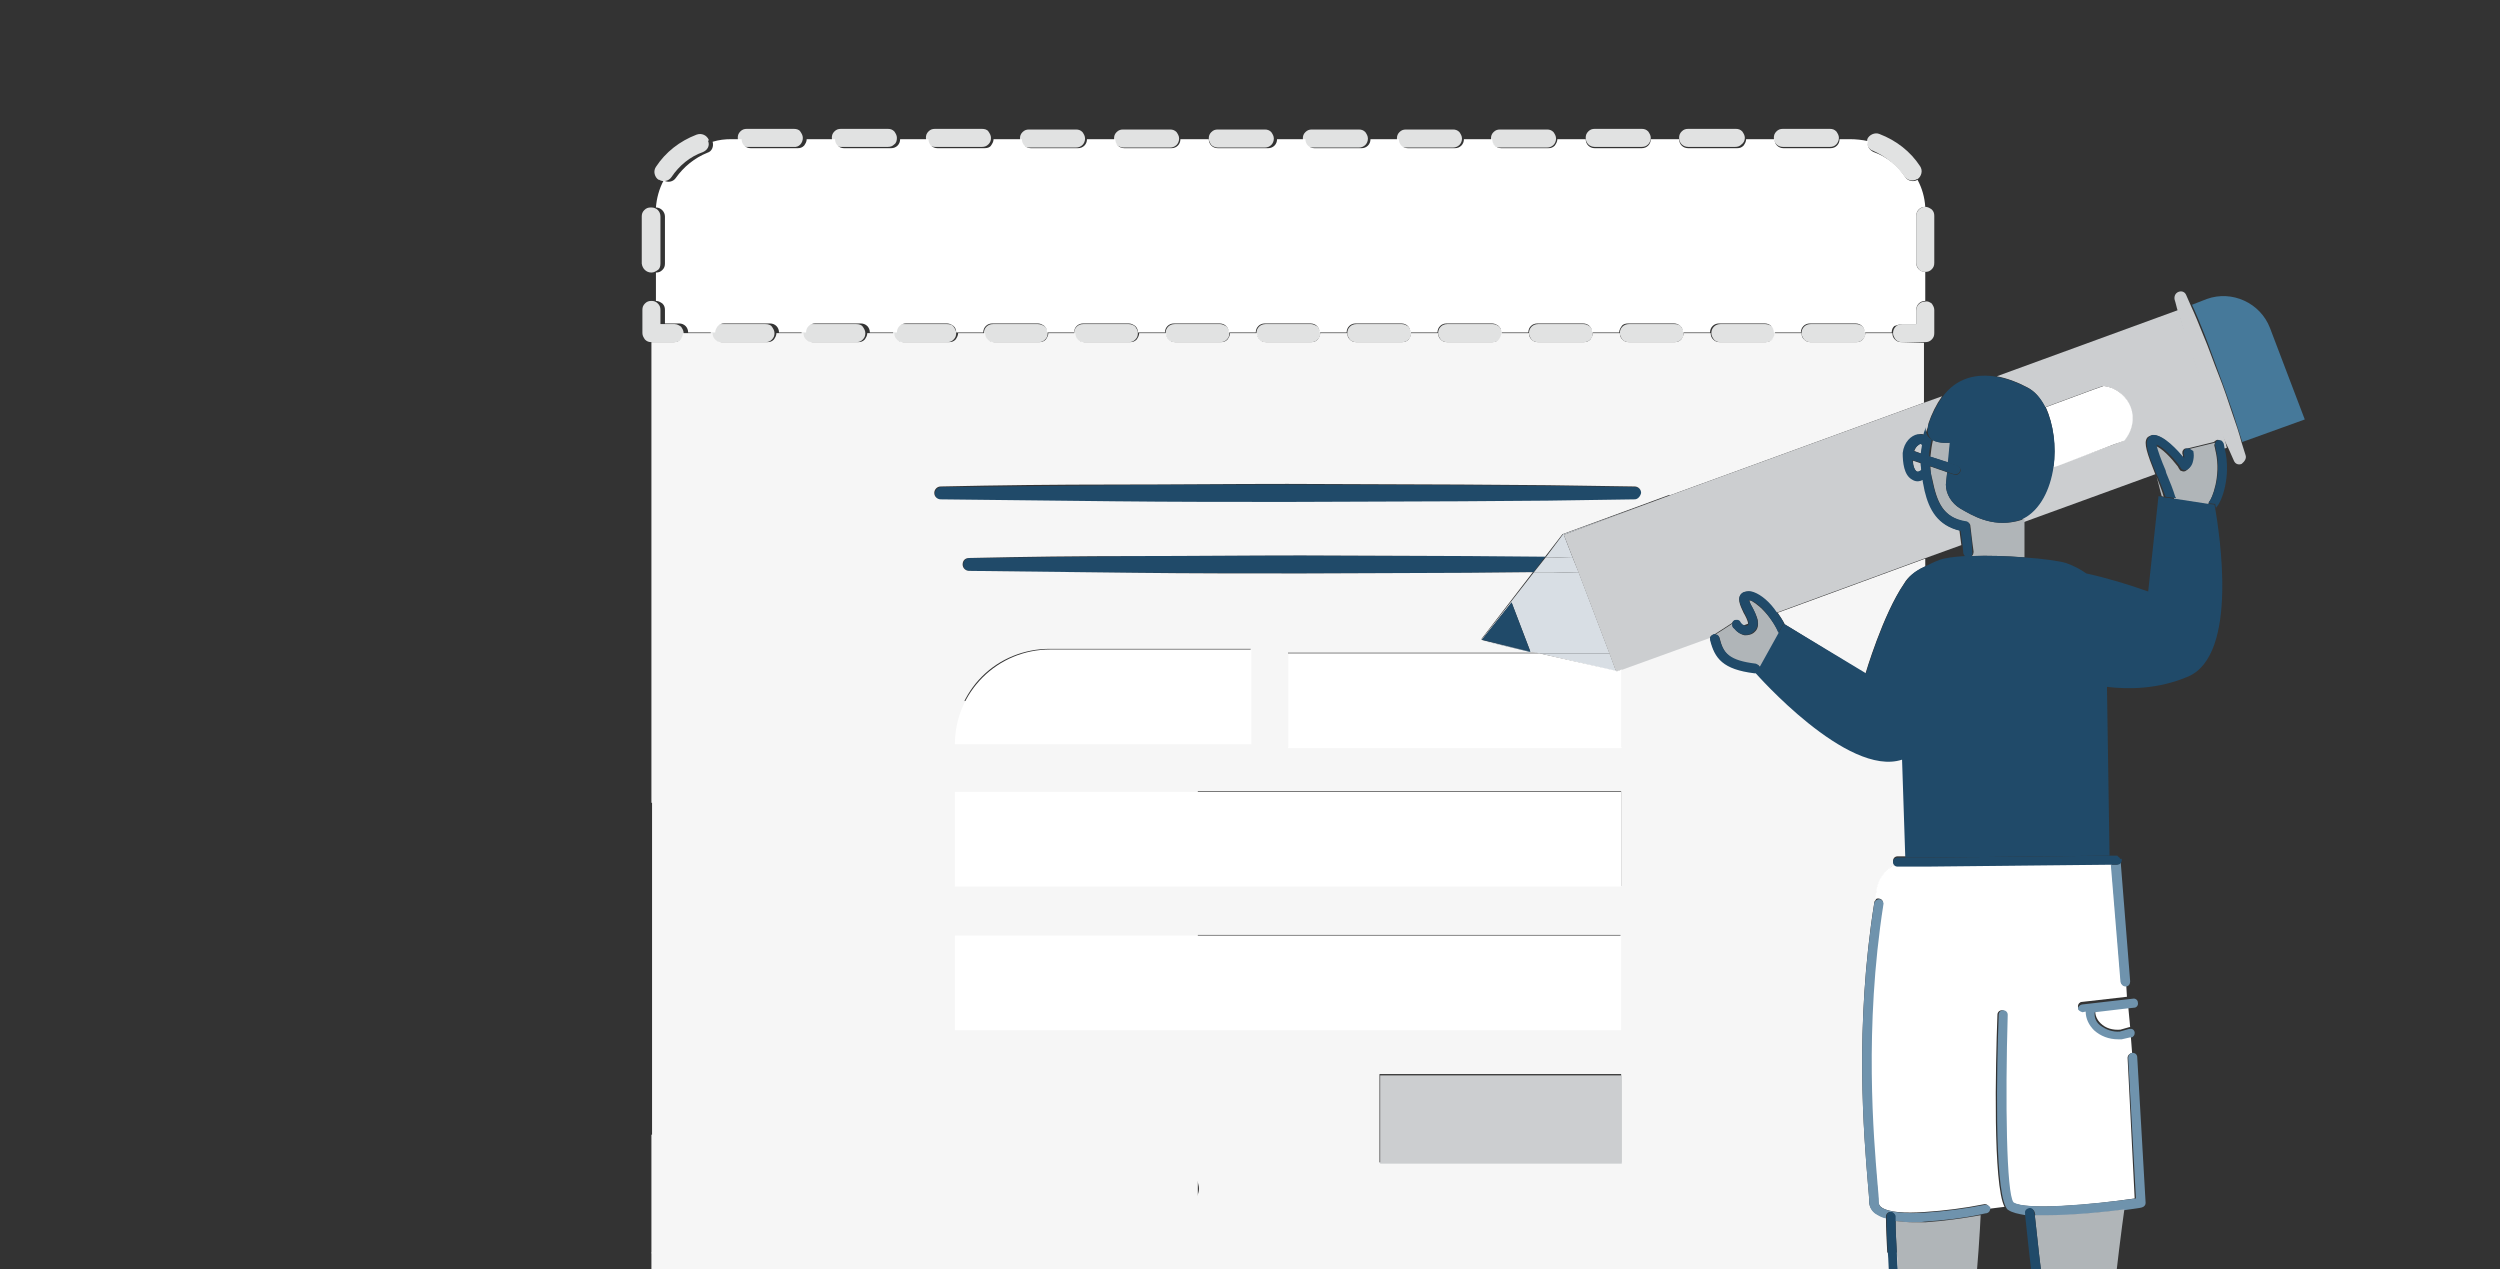 <svg id="Layer_1" xmlns="http://www.w3.org/2000/svg" viewBox="0 0 388 197"><rect x="0" y="0" width="388" height="197" fill="#333333" stroke="none"/><style>.st0{fill:none}.st1{fill:#E1E2E2}.st2{fill:#204A69}.st3{fill:#F6F6F6}.st5{fill:#D8DEE4}.st6{fill:#CCCED0}.st9{fill:#fff}.st10{fill:#6F93AD}.st11{fill:#B0B5B8}.st12{fill:#204A69}</style><g id="Page-1"><g id="_x37_-contact"><g id="_x37_-personalizeYourContactPage" transform="translate(52 20)"><path id="Shape_1_" class="st0" d="M115.2 193.4c-.3-2.5.1-4.9.7-7.3.6-2.2 1.4-4.3 2.5-6.4-.8-1.7-1.7-3.4-2.5-5.1H99.7v4.2c-.1 7.6 0 15.3-.5 22.9l22.3-.1c-1.1-.4-2-.9-2.9-1.6-2-1.6-3.1-4.1-3.4-6.6z"/><path id="Shape_2_" class="st0" d="M240.7 197.8c.2-.7.4-1.4.4-2.1-.1-.2-.1-.4-.1-.6.1-.2.1-.4.2-.7.2-2.7.3-6.6.3-10.5-.1-1.9-.2-3.9-.3-5.9-.1-1.2-.1-2.4-.2-3.5H135.5l-2.5 5.1c1.1 2 1.9 4.2 2.5 6.4.6 2.3.9 4.8.7 7.3-.3 2.5-1.4 5-3.4 6.7-.9.7-1.8 1.2-2.8 1.6h18.8c27.5.1 55 .1 82.6.3.2-.2.5-.4.7-.5 2-1.1 7.9-2.3 8.6-3.6z"/><path id="Shape_3_" class="st0" d="M259.6 167.8c-.2-.1-.3-.3-.4-.5l-2.4.3c.1.4-.2.7-.6.8-.2 0-.5.1-1 .2-.2 4.4-1.3 21.7-4 33.5 5.1 0 10.2.1 15.3.2-.3-2.4-2.6-18.1-4.3-33.7-1.1-.2-2-.5-2.6-.8z"/><path id="Shape_4_" class="st0" d="M268.7 67.3c1.1.4 2.2.9 3.1 1.6 3.3.8 6.5 1.7 9.6 2.8L283 57l.5.1c-.3-1-.6-2-.8-3l-.2-.4-20.5 7.4v5.3c3.1.2 5.8.6 6.7.9z"/><path id="Shape_5_" class="st0" d="M249 66.9c.8-.3 2.3-.5 4-.6v-.1c-.1-.1-.2-.3-.3-.5l-.1-1.1-5.8 2.1v1.2c.6-.3 1.4-.6 2.2-1z"/><path id="Shape_6_" class="st1" d="M52.7 30.3h-2.2v-2.2c0-.4-.1-.7-.4-1-.3-.3-.6-.4-1-.4s-.7.1-1 .4-.4.6-.4 1v3.6c0 .4.2.7.4 1 .3.3.6.4 1 .4h3.6c.4 0 .7-.1 1-.4.3-.3.4-.6.4-1s-.2-.7-.4-1c-.3-.2-.6-.4-1-.4z"/><path id="Shape_7_" class="st1" d="M246.8 12.1s-.1 0 0 0c-.8 0-1.4.7-1.4 1.4v7.3c0 .4.2.7.4 1 .3.3.6.4 1 .4s.7-.1 1-.4.4-.6.4-1v-7.3c0-.4-.1-.7-.4-1-.3-.2-.6-.4-1-.4z"/><path id="Shape_8_" class="st1" d="M58 1.7C57.7 1 56.9.6 56.1.9c-2.6 1-4.8 2.7-6.3 5-.2.3-.3.7-.2 1.1s.3.7.6.9h.1c.6.4 1.5.2 1.9-.4 1.2-1.8 2.9-3.2 4.9-3.9.7-.3 1.1-1 .8-1.7.1-.1.1-.2.1-.2z"/><path id="Shape_9_" class="st1" d="M49.1 22.3c.4 0 .7-.2 1-.4s.4-.6.4-1v-7.3c0-.8-.6-1.4-1.4-1.4H49c-.4 0-.7.1-1 .4-.3.3-.4.6-.4 1v7.3c.1.8.7 1.4 1.5 1.4z"/><path id="Shape_10_" class="st1" d="M72.6 1.4c0-.4-.2-.7-.4-1s-.6-.4-1-.4h-7.3c-.4 0-.7.1-1 .4s-.4.6-.4 1c0 .8.6 1.4 1.4 1.4h7.3c.8.1 1.4-.6 1.4-1.4z"/><path id="Shape_11_" class="st1" d="M218.8 1.4c0-.4-.2-.7-.4-1-.3-.3-.6-.4-1-.4H210c-.4 0-.7.1-1 .4s-.4.6-.4 1c0 .8.6 1.4 1.4 1.4h7.3c.4 0 .7-.1 1-.4.3-.2.5-.6.5-1z"/><path id="Shape_12_" class="st1" d="M204.2 1.4c0-.4-.2-.7-.4-1-.3-.3-.6-.4-1-.4h-7.3c-.4 0-.7.1-1 .4s-.4.6-.4 1c0 .8.6 1.4 1.4 1.4h7.3c.4 0 .7-.1 1-.4.2-.2.4-.6.4-1z"/><path id="Shape_13_" class="st1" d="M180.8 2.9h7.3c.8 0 1.4-.6 1.4-1.4 0-.4-.2-.7-.4-1-.3-.3-.6-.4-1-.4h-7.3c-.4 0-.7.1-1 .4s-.4.6-.4 1 .2.7.4 1 .6.4 1 .4z"/><path id="Shape_14_" class="st1" d="M233.4 1.4c0-.4-.2-.7-.4-1-.3-.3-.6-.4-1-.4h-7.3c-.4 0-.7.1-1 .4s-.4.6-.4 1c0 .8.6 1.4 1.4 1.4h7.3c.4 0 .7-.1 1-.4.2-.2.4-.6.4-1z"/><path id="Shape_15_" class="st1" d="M166.2 2.9h7.3c.8 0 1.4-.6 1.4-1.4 0-.4-.2-.7-.4-1-.3-.3-.6-.4-1-.4h-7.3c-.4 0-.7.1-1 .4s-.4.6-.4 1 .2.7.4 1 .6.4 1 .4z"/><path id="Shape_16_" class="st1" d="M243.6 7.4c.4.6 1.3.8 1.9.4h.1c.3-.2.5-.5.6-.9s0-.8-.2-1.1c-1.5-2.3-3.7-4-6.3-5-.7-.3-1.6.1-1.9.8v.1c-.2.7.2 1.5.9 1.7 2 .9 3.7 2.3 4.9 4z"/><path id="Shape_17_" class="st1" d="M101.8 1.4c0-.4-.2-.7-.4-1s-.6-.4-1-.4h-7.3c-.4 0-.7.1-1 .4s-.4.6-.4 1c0 .8.6 1.4 1.4 1.4h7.3c.4 0 .7-.1 1-.4s.4-.6.4-1z"/><path id="Shape_18_" class="st1" d="M87.2 1.4c0-.4-.2-.7-.4-1-.3-.3-.6-.4-1-.4h-7.3c-.4 0-.7.1-1 .4s-.4.6-.4 1c0 .8.6 1.4 1.4 1.4h7.3c.4 0 .7-.1 1-.4.3-.2.4-.6.4-1z"/><path id="Shape_19_" class="st1" d="M151.6 2.9h7.3c.8 0 1.4-.6 1.4-1.4 0-.4-.2-.7-.4-1-.3-.3-.6-.4-1-.4h-7.3c-.4 0-.7.1-1 .4s-.4.6-.4 1 .2.7.4 1 .6.4 1 .4z"/><path id="Shape_20_" class="st1" d="M137 2.9h7.3c.8 0 1.4-.6 1.4-1.4 0-.4-.2-.7-.4-1-.3-.3-.6-.4-1-.4H137c-.4 0-.7.1-1 .4s-.4.6-.4 1 .2.7.4 1c.2.2.6.4 1 .4z"/><path id="Shape_21_" class="st1" d="M122.3 2.9h7.3c.8 0 1.4-.6 1.4-1.4 0-.4-.2-.7-.4-1-.3-.3-.6-.4-1-.4h-7.3c-.4 0-.7.1-1 .4s-.4.6-.4 1 .2.7.4 1c.3.2.7.4 1 .4z"/><path id="Shape_22_" class="st1" d="M107.7 2.9h7.3c.8 0 1.4-.6 1.4-1.4 0-.4-.2-.7-.4-1-.3-.3-.6-.4-1-.4h-7.3c-.4 0-.7.1-1 .4s-.4.6-.4 1c0 .7.6 1.4 1.4 1.4z"/><path id="Shape_23_" class="st1" d="M246.8 26.8c-.8 0-1.4.6-1.4 1.4v2.1h-2.2c-.8 0-1.4.6-1.4 1.4 0 .4.2.7.4 1 .3.3.6.4 1 .4h3.6c.4 0 .7-.1 1-.4.3-.3.4-.6.4-1v-3.6c0-.4-.2-.7-.4-1-.3-.2-.6-.4-1-.3z"/><path id="Shape_24_" class="st1" d="M151.5 30.3h-7.1c-.8 0-1.4.6-1.4 1.4 0 .4.2.7.4 1 .3.3.6.4 1 .4h7.1c.4 0 .7-.1 1-.4.3-.3.4-.6.4-1s-.2-.7-.4-1c-.3-.2-.7-.4-1-.4z"/><path id="Shape_25_" class="st1" d="M193.8 30.3h-7.1c-.8 0-1.4.6-1.4 1.4 0 .4.2.7.4 1 .3.3.6.4 1 .4h7.1c.4 0 .7-.1 1-.4.3-.3.4-.6.4-1s-.2-.7-.4-1c-.3-.2-.6-.4-1-.4z"/><path id="Shape_26_" class="st1" d="M66.8 30.3h-7.1c-.8 0-1.4.6-1.4 1.4 0 .4.2.7.4 1 .3.3.6.4 1 .4h7.1c.4 0 .7-.1 1-.4.3-.3.4-.6.4-1s-.2-.7-.4-1-.6-.4-1-.4z"/><path id="Shape_27_" class="st1" d="M179.7 30.3h-7.1c-.8 0-1.4.6-1.4 1.4 0 .4.2.7.4 1 .3.3.6.4 1 .4h7.1c.4 0 .7-.1 1-.4.3-.3.4-.6.4-1s-.2-.7-.4-1c-.3-.2-.6-.4-1-.4z"/><path id="Shape_28_" class="st1" d="M207.9 30.3h-7.1c-.8 0-1.4.6-1.4 1.4 0 .4.2.7.4 1 .3.3.6.4 1 .4h7.1c.4 0 .7-.1 1-.4.3-.3.4-.6.4-1s-.2-.7-.4-1-.6-.4-1-.4z"/><path id="Shape_29_" class="st1" d="M222 30.3h-7c-.8 0-1.4.6-1.4 1.4 0 .4.2.7.4 1 .3.3.6.4 1 .4h7.1c.4 0 .7-.1 1-.4.3-.3.4-.6.4-1s-.2-.7-.4-1c-.3-.2-.7-.4-1.1-.4z"/><path id="Shape_30_" class="st1" d="M236.1 30.3H229c-.8 0-1.4.6-1.4 1.4 0 .4.2.7.4 1 .3.3.6.4 1 .4h7.1c.4 0 .7-.1 1-.4.3-.3.4-.6.4-1s-.2-.7-.4-1c-.2-.2-.6-.4-1-.4z"/><path id="Shape_31_" class="st1" d="M165.6 30.3h-7.1c-.8 0-1.4.6-1.4 1.4 0 .4.2.7.4 1 .3.3.6.4 1 .4h7.1c.4 0 .7-.1 1-.4.3-.3.4-.6.4-1s-.2-.7-.4-1c-.3-.2-.6-.4-1-.4z"/><path id="Shape_32_" class="st1" d="M95 30.3h-7c-.8 0-1.4.6-1.4 1.4 0 .4.2.7.4 1 .3.3.6.4 1 .4h7c.4 0 .7-.1 1-.4.3-.3.4-.6.4-1s-.2-.7-.4-1-.6-.4-1-.4z"/><path id="Shape_33_" class="st1" d="M80.9 30.3h-7.1c-.4 0-.7.2-1 .4-.3.3-.4.6-.4 1s.2.7.4 1c.3.3.6.4 1 .4h7.1c.4 0 .7-.1 1-.4.3-.3.4-.6.4-1s-.2-.7-.4-1-.6-.4-1-.4z"/><path id="Shape_34_" class="st1" d="M137.4 30.3h-7.1c-.8 0-1.4.6-1.4 1.4 0 .4.2.7.4 1 .3.3.6.4 1 .4h7.1c.4 0 .7-.1 1-.4.3-.3.4-.6.4-1s-.2-.7-.4-1c-.3-.2-.7-.4-1-.4z"/><path id="Shape_35_" class="st1" d="M123.2 30.3h-7.1c-.8 0-1.4.6-1.4 1.4 0 .4.2.7.4 1 .3.3.6.4 1 .4h7.1c.4 0 .7-.1 1-.4.3-.3.4-.6.4-1s-.2-.7-.4-1c-.2-.2-.6-.4-1-.4z"/><path id="Shape_36_" class="st1" d="M109.1 30.3h-7c-.8 0-1.4.6-1.4 1.4 0 .4.2.7.4 1 .3.3.6.4 1 .4h7.1c.4 0 .7-.1 1-.4.3-.3.4-.6.4-1s-.2-.8-.4-1c-.3-.2-.7-.4-1.1-.4z"/><path id="Shape_37_" class="st2" d="M94.1 57.6c9 .2 17.9.3 26.9.3s17.9.1 26.9.1l26.9-.1 13.5-.1 13.5-.2c.5 0 1-.4 1-1 0-.5-.4-1-1-1l-13.5-.2-13.5-.1-26.9-.1c-9 0-17.9 0-26.9.1l-26.9.3c-.5 0-1 .4-1 1s.5 1 1 1z"/><path id="Shape_38_" class="st2" d="M175.9 66.3l-25.8-.1c-8.6 0-17.2 0-25.8.1l-25.8.3c-.5 0-1 .4-1 1s.4 1 1 1c8.6.2 17.2.3 25.8.3s17.2.1 25.8.1l25.8-.1 10.1-.1 1.9-2.5h-12z"/><path id="Shape_40_" class="st3" d="M225 76.9l12.5 7.7s2.7-9.2 6-14c.6-1.1 1.7-1.9 3.3-2.7v-1.2l-22.9 8.4c.4.6.8 1.2 1.1 1.8z"/><path id="Shape_41_" class="st3" d="M49.1 174.4h198.7v17H49.1v-17zm194-141.3c-.4 0-.7-.1-1-.4-.3-.3-.4-.6-.4-1h-4.2c0 .4-.2.7-.4 1-.3.3-.6.4-1 .4H229c-.4 0-.7-.1-1-.4-.3-.3-.4-.6-.4-1h-4.2c0 .4-.2.7-.4 1-.3.3-.6.4-1 .4h-7.1c-.4 0-.7-.1-1-.4-.3-.3-.4-.6-.4-1h-4.2c0 .4-.2.7-.4 1-.3.3-.6.4-1 .4h-7.1c-.4 0-.7-.1-1-.4-.3-.3-.4-.6-.4-1h-4.2c0 .4-.2.7-.4 1-.3.3-.6.4-1 .4h-7.1c-.4 0-.7-.1-1-.4-.3-.3-.4-.6-.4-1H181c0 .4-.2.7-.4 1-.3.3-.6.4-1 .4h-7c-.4 0-.7-.1-1-.4-.3-.3-.4-.6-.4-1H167c0 .4-.2.7-.4 1-.3.3-.6.4-1 .4h-7.1c-.4 0-.7-.1-1-.4-.3-.3-.4-.6-.4-1h-4.2c0 .4-.2.7-.4 1-.3.3-.6.4-1 .4h-7c-.4 0-.7-.1-1-.4-.3-.3-.4-.6-.4-1h-4.2c0 .4-.2.7-.4 1-.3.3-.6.4-1 .4h-7.1c-.4 0-.7-.1-1-.4-.3-.3-.4-.6-.4-1h-4.2c0 .4-.2.7-.4 1-.3.3-.6.4-1 .4h-7.1c-.4 0-.7-.1-1-.4-.3-.3-.4-.6-.4-1h-4.2c0 .4-.2.7-.4 1-.3.3-.6.4-1 .4h-7c-.4 0-.7-.1-1-.4-.3-.3-.4-.6-.4-1h-4.2c0 .4-.2.7-.4 1-.3.3-.6.4-1 .4h-7.1c-.4 0-.7-.1-1-.4-.3-.3-.4-.6-.4-1h-4.2c0 .4-.2.7-.4 1-.3.3-.6.4-1 .4h-7.1c-.4 0-.7-.1-1-.4-.3-.3-.4-.6-.4-1h-4.2c0 .4-.2.7-.4 1-.3.3-.6.4-1 .4H60c-.4 0-.7-.1-1-.4-.3-.3-.4-.6-.4-1H54c0 .4-.2.7-.4 1-.3.3-.6.4-1 .4h-3.5v71.5h10.5c.5 0 .9 0 1.4.1 2 .3 3.6 1.9 3.9 4 .1.7.1 1.1.1 1.7l.1 3.3.3 6.5.3 6.5v.9h5c.7 0 1.3.3 1.7.8.2.3.4.6.4 1v.7l.1 1.3.1 2.6c.1 3.1.2 6.2.2 9.3l25.7.2c.1 0 .2 0 .3.1s.1.2.1.3l-.3 11.5h-.1c.4 3.9.5 7.7.6 11.6l.1 7.4h141.3c-.1-1.9-.2-3.7-.2-5.4-.6-.1-1.1-.4-1.6-.7-.6-.4-1-1.1-1-1.8 0-.6-.1-1.6-.2-2.8-.6-7.3-2.1-24.3 1-43.7 0-.1.1-.2.2-.3.1-.5.1-.9.2-1.4.2-1.7 1.3-3.3 2.8-4.1-.2-.1-.3-.3-.3-.6 0-.2.1-.4.2-.5s.3-.2.5-.2h1.4l-.5-15.2c-8.5 2.8-22.7-13.4-22.7-13.4l.1-.2c-.1.1-.2.1-.4.1h-.1c-4.9-.6-6.2-2.2-6.9-5.2v-.4l-13.8 5V96h-51.7V81.3h39l-1.4-.3v.1l-7.6-1.8.1-.1h-.1l8-10.4-10.1.1-25.8.1c-8.6 0-17.2 0-25.8-.1l-25.8-.3c-.5 0-1-.4-1-1s.4-1 1-1c8.6-.2 17.2-.3 25.8-.3s17.2-.1 25.8-.1l25.8.1 12 .1 2.7-3.5 16.6-6.1v.1l39.5-14.4v-9.3l-3.5-.1zM122.2 161.8c-.1.1-.2.2-.4.3-.7.6-1.5 1-2.4 1.1-1.7.3-3.5 0-4.9-1.1l.1-.1c-.6-.2-1.1-.7-1.2-1.4-.1-.3 0-.7.1-1s.3-.6.5-.8c.8-.9 1.8-1.6 3-1.9 1.2-.3 2.4-.2 3.5.2l.1.1c-.2-.5-.5-.9-.7-1.3-.3-.5-.6-1-1-1.4-.1.2-.2.3-.3.5-.5.7-1.3 1.3-2.1 1.7-1.6.7-3.4.8-5 .1v-.2c-.6-.1-1.2-.5-1.5-1.1-.1-.3-.2-.7-.2-1s.2-.6.3-.9c.5-1.1 1.4-2 2.4-2.5s2.1-.7 3.2-.7c0-.1.1-.3.2-.4l.9-.9c.3-.4.9-.4 1.3 0 .2.2.3.4.5.5v-.3c.2-1 .7-1.9 1.5-2.7.8-.7 1.7-1.2 2.7-1.5.2-.1.5-.1.8-.2l.4-.1h.5c.7 0 1.3.3 1.8.9.5.5.7 1.2.7 1.8s-.2 1.1-.4 1.6c-.4.9-1.1 1.8-1.9 2.4-.8.6-1.8 1-2.8 1.1h-.4c.3.5.6.9.9 1.4s.6 1.1.9 1.6c.4-.7.9-1.3 1.6-1.8.9-.6 1.9-1 2.9-1.1.5-.1 1-.1 1.5 0 .7.1 1.4.4 1.8 1 .4.6.5 1.4.3 2.1-.2.5-.4 1-.7 1.4-.6.9-1.3 1.6-2.3 2.1-.9.5-1.9.7-2.9.7-.3 0-.5 0-.8-.1v.1c.3 1.3.4 2.7.5 4 .1-.2.2-.3.3-.5.7-.8 1.6-1.4 2.6-1.6 1-.3 2.1-.3 3.1-.1.5.1 1 .3 1.5.5.7.3 1.2.9 1.3 1.6.2.7 0 1.5-.4 2-.3.4-.7.8-1.1 1.1-.8.7-1.8 1.1-2.9 1.2-1 .1-2 0-3-.3-.5-.2-.9-.4-1.3-.7l-.1-.1v2.4c0 .8-.1 1.8-.2 2.8v.4h-.1l-.7.1h-.6c-.1 0-.3-.1-.3-.2v-.3l-.3-4c-.7.5-1.6.8-2.5.9-1.7.2-3.5-.3-4.8-1.5l.1-.1c-.6-.3-1-.8-1.1-1.5 0-.3 0-.7.2-1 .1-.3.3-.6.6-.8.8-.9 1.9-1.4 3.1-1.6 1.2-.2 2.4 0 3.5.5.2.1.3.2.5.2l-.4-1.6zm77.4-1.4h-37.5v-13.7h37.5v13.7zm0-20.6H96.1v-14.7h103.4v14.7h.1zm0-37v14.7H96.1v-14.7h103.5zm-88.7-22.1h31.2v14.7h-46c0-3.9 1.6-7.7 4.3-10.4 2.8-2.8 6.6-4.3 10.5-4.3zm90.8-23.2l-13.5.2-13.5.1-26.9.1c-9 0-17.9 0-26.9-.1L94 57.5c-.5 0-1-.4-1-1 0-.5.4-1 1-1 9-.2 17.9-.3 26.9-.3s17.9-.1 26.9-.1l26.9.1 13.5.1 13.5.2c.5 0 1 .4 1 1-.1.5-.5 1-1 1z"/><path class="st3" d="M49.2 88.8h84.7v92.3H49.2z"/><path id="Shape_43_" class="st3" d="M57.5 156.1h-8.4v18.4h49l.1-7.4c.1-3.9.2-7.7.6-11.6l-20.4.3-20.9.3z"/><path id="Shape_45_" d="M296.7 202.7c-4-.1-7.9-.1-11.9-.2-.1.1-.2.1-.2.2l-16.5-.2c0 .3-.3.6-.6.7h-.1c-.4 0-.7-.3-.7-.6v-.3c-5.1-.1-10.2-.1-15.3-.2-.1.4-.2.8-.3 1.1l-19.6.3s-1.1-.7-.2-1.5c-27.5-.2-55-.2-82.6-.3h-27.1l-22.3.1v.4c0 .2-.1.3-.3.3s-.3-.1-.3-.3v-.4l-24 .1c-24.7.2-49.3.4-74 1.2-.2 0-.3.1-.3.3s.1.3.3.3c24.7.8 49.3 1 74 1.2l74 .2c49.3-.2 98.7-.1 148-1 .3 0 .5-.3.5-.6 0-.6-.2-.8-.5-.8z" fill="#F6F6F6"/><path id="Shape_48_" class="st5" d="M192.1 66.6l-1.4-3.6 16.6-6.1-16.7 6-2.7 3.6h1l3.2.1z"/><path id="Shape_49_" class="st5" d="M193 68.8l-4.1.1H186l-8.1 10.4h.1l4.6-5.8 2.9 7.6 1.4.3h10.9L193 68.8z"/><path id="Shape_50_" class="st5" d="M193 68.8l-.9-2.2-3.2-.1h-1l-1.9 2.4h2.9l4.1-.1z"/><path id="Shape_51_" class="st5" d="M198.8 84.1l-1-2.7h-10.9l11.9 2.8v-.1z"/><path id="Rectangle-path" class="st6" d="M162.2 146.9h37.5v13.7h-37.5v-13.7z"/><path id="Shape_52_" class="st6" d="M292.1 45.2c-.8-2-1.6-4.1-2.4-6.2s-1.5-4.2-2.2-6.3c-.5-1.5-1-3-1.4-4.6l-28.2 10.3c1.6.3 3.2.9 4.7 1.7 1.2.6 2.1 1.7 2.8 3.1l7.3-2.7 1.7-.6.6.1c1.7.4 3 1.6 3.6 3.2s.3 3.4-.7 4.8l-.3.4-1.6.6-8.7 3.2-.7.2c-.5 3.5-2 6.7-4.7 8v.7l20.6-7.5c-1.3-3.3-1.8-4.8-1.3-5.6.2-.3.6-.4.9-.5 1.6 0 3.6 2.3 4.7 3.6 0-.2 0-.5-.1-.7 0-.2 0-.4.1-.5.1-.2.3-.3.4-.3h.3l4.1-1c.1-.1.2-.2.4-.3.2-.1.4 0 .5.1.2.1.3.2.3.4.1.3.1.6.2.9l.6-.2c-.3-1.5-.9-2.9-1.5-4.3z"/><path id="Shape_53_" class="st6" d="M246.8 56.1l-.3-1.5v-.2c-.3.1-.5.2-.8.2s-.6-.1-.9-.3c-1.2-.7-1.4-2.6-1.2-4 .2-1.7 1.4-2.7 2.3-2.9.3-.1.6 0 .9.1 0-.1.1-.3.1-.4.1-.3.2-.5.3-.8 0-.2.1-.4.1-.6.5-1.5 1.2-2.9 2.1-4.2l-2.5.9-39.5 14.4-16.7 6.2 1.4 3.6.9 2.3 4.8 12.6 1 2.7v.1l.8-.3 13.8-5v-.1c.1-.2.3-.3.5-.4h.1l1.1-.7 1.7-1.1c.1-.1.1-.2.2-.3.2-.1.4-.1.5-.1.2 0 .4.2.5.3.1.2.3.4.5.5l.8-.3c0-.4-.4-1.2-.7-1.7-.5-1.1-1.2-2.4-.1-3.1.5-.2 1.1-.3 1.6 0 1.1.4 2.4 1.5 3.6 3.1l22.9-8.4 5.8-2.1-.3-2.3c-3.3-.8-4.6-3.3-5.3-6.2z"/><path id="Shape_54_" class="st6" d="M244.9 51.5c0 .9.3 1.5.6 1.7.2.1.5 0 .7-.2 0-.4-.1-.7-.1-1.1l-1.2-.4z"/><path id="Shape_55_" class="st6" d="M246.1 48.9c-.2 0-.3.1-.4.2-.3.2-.5.6-.6.9l1.1.4c0-.5.1-.9.2-1.4-.2 0-.2-.1-.3-.1z"/><path id="Shape_56_" class="st2" d="M178 79.4l7.5 1.8v-.1l-7.5-1.7z"/><path id="Shape_57_" class="st2" d="M178 79.3l7.5 1.8-2.9-7.6-4.6 5.8z"/><path id="Shape_58_" d="M292.4 38c.8 2.1 1.5 4.2 2.2 6.2.5 1.5.9 2.9 1.4 4.4l9.7-3.5-5.4-14.2c-1.5-3.9-5.9-5.9-9.8-4.5l-2.3.9c.7 1.5 1.3 3 1.9 4.5.8 2 1.5 4.1 2.3 6.2z" fill="#46799A"/><path id="Shape_60_" d="M296.5 50.6c-.2-.6-.4-1.3-.6-1.9-.4-1.5-.9-3-1.4-4.4-.7-2.1-1.4-4.2-2.2-6.2s-1.5-4.1-2.4-6.2c-.6-1.5-1.2-3-1.9-4.5-.2-.5-.5-1.1-.7-1.6s-.7-.7-1.2-.5-.7.7-.6 1.2c.2.6.3 1.2.5 1.8.5 1.5.9 3.1 1.4 4.6.7 2.1 1.5 4.2 2.2 6.3s1.5 4.1 2.4 6.2c.6 1.4 1.2 2.9 1.9 4.3.3.6.5 1.2.8 1.8.2.5.7.7 1.2.5.5-.4.8-.9.6-1.4z" fill="#CCCED0"/><path id="Shape_61_" class="st9" d="M243.2 30.3h2.2v-2.2c0-.8.6-1.4 1.4-1.4v-4.5c-.8 0-1.4-.6-1.4-1.4v-7.3c0-.8.6-1.4 1.4-1.4-.1-1.5-.5-2.9-1.2-4.2-.6.4-1.5.2-1.9-.4-1.2-1.8-2.9-3.2-4.9-3.9-.7-.3-1.1-1-.9-1.7-.9-.2-1.9-.3-2.8-.3h-1.6c0 .8-.6 1.4-1.4 1.4h-7.3c-.8 0-1.4-.6-1.4-1.4H219c0 .4-.2.7-.4 1-.3.3-.6.4-1 .4H210c-.8 0-1.4-.6-1.4-1.4h-4.4c0 .8-.6 1.4-1.4 1.4h-7.3c-.8 0-1.4-.6-1.4-1.4h-4.4c0 .4-.2.7-.4 1-.3.3-.6.4-1 .4H181c-.8 0-1.4-.6-1.4-1.4h-4.4c0 .8-.6 1.4-1.4 1.4h-7.3c-.8 0-1.4-.6-1.4-1.4h-4.4c0 .8-.6 1.4-1.4 1.4H152c-.8 0-1.4-.6-1.4-1.4h-4.4c0 .8-.6 1.4-1.4 1.4H137c-.8 0-1.4-.6-1.4-1.4h-4.4c0 .8-.6 1.4-1.4 1.4h-7.3c-.8 0-1.4-.6-1.4-1.4h-4.4c0 .8-.6 1.4-1.4 1.4H108c-.8 0-1.4-.6-1.4-1.4h-4.4c0 .4-.2.7-.4 1s-.6.4-1 .4h-7.3c-.8 0-1.4-.6-1.4-1.4h-4.4c0 .8-.6 1.4-1.4 1.4H79c-.8 0-1.4-.6-1.4-1.4h-4.4c0 .4-.2.7-.4 1-.3.3-.6.4-1 .4h-7.3c-.8 0-1.4-.6-1.4-1.4h-1.6c-1 0-1.9.1-2.9.4.2.7-.1 1.5-.8 1.7-2 .8-3.7 2.2-4.9 3.9-.4.6-1.2.8-1.9.4-.7 1.3-1.1 2.8-1.2 4.2.8 0 1.4.7 1.4 1.4v7.3c0 .4-.1.7-.4 1-.3.3-.6.4-1 .4v4.4c.4 0 .7.2 1 .4.3.3.4.6.4 1v2.1h2.2c.8 0 1.4.6 1.4 1.4H59c0-.4.2-.7.4-1 .3-.3.6-.4 1-.4h7.1c.8 0 1.4.6 1.4 1.4h4.2c0-.8.6-1.4 1.4-1.4h7.1c.8 0 1.4.6 1.4 1.4h4.2c0-.8.6-1.4 1.4-1.4H95c.4 0 .7.2 1 .4.3.3.4.6.4 1h4.2c0-.8.6-1.4 1.4-1.4h7.1c.4 0 .7.2 1 .4.3.3.4.6.4 1h4.2c0-.8.6-1.4 1.4-1.4h7.1c.4 0 .7.2 1 .4.3.3.4.6.4 1h4.2c0-.8.6-1.4 1.4-1.4h7.1c.8 0 1.4.6 1.4 1.4h4.2c0-.8.6-1.4 1.4-1.4h7.1c.8 0 1.4.6 1.4 1.4h4.2c0-.8.6-1.4 1.4-1.4h7.1c.8 0 1.4.6 1.4 1.4h4.2c0-.8.6-1.4 1.4-1.4h7.1c.4 0 .7.2 1 .4.3.3.4.6.4 1h4.2c0-.8.6-1.4 1.4-1.4h7.1c.8 0 1.4.6 1.4 1.4h4.2c0-.4.2-.7.4-1s.6-.4 1-.4h7.1c.8 0 1.4.6 1.4 1.4h4.2c0-.8.6-1.4 1.4-1.4h7.1c.8 0 1.4.6 1.4 1.4h4.2c0-.8.6-1.4 1.4-1.4h7.1c.8 0 1.4.6 1.4 1.4h4.2c0-.4.1-.7.4-1 .4-.1.8-.3 1.2-.3z"/><path id="Shape_66_" class="st9" d="M111 80.8c-8.2 0-14.8 6.6-14.8 14.7h46V80.8H111z"/><path id="Rectangle-path_1_" class="st9" d="M96.2 125.2h103.4v14.7H96.2v-14.7z"/><path id="Shape_67_" class="st9" d="M198.8 84.1l-11.9-2.7h-39v14.7h51.8V83.9l-.8.3-.1-.1z"/><path id="Rectangle-path_2_" class="st9" d="M96.2 102.9h103.4v14.7H96.2v-14.7z"/><path id="Shape_68_" class="st9" d="M266.7 52.5l.7-.2L276 49l1.7-.6.3-.4c1-1.4 1.3-3.2.7-4.8s-2-2.8-3.6-3.2l-.6-.1-1.7.6-7.3 2.7c1.2 2.6 1.6 6.1 1.2 9.3z"/><path id="Shape_69_" class="st9" d="M274 138.8c.8.8 1.9 1.1 3.1 1l1.4-.4h.1l-.3-3.2-5.1.5c-.1.9.3 1.6.8 2.1z"/><path id="Shape_70_" class="st9" d="M278.2 144.2c0-.4.3-.7.7-.8l-.2-2.6-1.3.3h-.6c-1.4 0-2.7-.5-3.7-1.4-.8-.7-1.3-1.8-1.3-2.9l-.5.1h-.1c-.4 0-.7-.3-.7-.7s.3-.7.6-.7l7-.8-.1-1.7h-.1c-.4 0-.7-.3-.7-.7l-1.5-18.2-28.9.3h-4.4c-.2 0-.3-.1-.4-.2-1.5.8-2.6 2.3-2.8 4.1-.1.5-.1.9-.2 1.4.2-.3.5-.3.8-.2s.5.4.4.8c-3.1 19.2-1.6 36.2-.9 43.4.1 1.2.2 2.2.2 2.8 0 .3.2.6.4.8 1.1.9 3.8 1 6.8.8 3.1-.2 6.2-.6 9.2-1.2.4-.1.8.2.8.6v.1l2.4-.3c-1.8-3.5-1.4-21.7-1.1-29.8 0-.4.3-.7.7-.7.4 0 .7.3.7.7-.4 13.3-.2 27.8.9 29.1 2 1.3 12.4.4 19-.6l-1.1-21.8z"/><path id="Shape_71_" class="st10" d="M256 167c-3 .6-6.1 1-9.2 1.2-2.9.2-5.6 0-6.8-.8-.3-.2-.4-.5-.4-.8 0-.7-.1-1.6-.2-2.8-.6-7.2-2.1-24.2.9-43.4.1-.3-.1-.6-.4-.8-.3-.1-.6 0-.8.2-.1.1-.1.2-.2.3-3.1 19.4-1.6 36.5-1 43.7.1 1.2.2 2.1.2 2.8s.4 1.4 1 1.8c.5.3 1 .6 1.6.7v-.3c0-.4.3-.7.7-.7.3 0 .6.3.7.6v.8c.9.1 1.9.2 2.8.2.6 0 1.2 0 1.8-.1 2.9-.2 5.7-.5 8.6-1.1.5-.1.8-.2 1-.2.4-.1.6-.4.6-.8v-.1c-.1-.2-.5-.5-.9-.4z"/><path id="Shape_72_" class="st10" d="M279.7 144.1c0-.2-.1-.4-.2-.5s-.3-.2-.5-.2c-.4 0-.7.4-.7.8l1.2 21.8c-6.6.9-17.1 1.9-19 .6-1.1-1.3-1.3-15.8-.9-29.1 0-.4-.3-.7-.7-.7-.4 0-.7.3-.7.7-.3 8.1-.7 26.3 1.1 29.8.1.2.2.4.4.5.6.4 1.5.6 2.7.8v-.3c0-.4.3-.7.6-.7.4 0 .7.2.8.6l.1.5h1.7c4.1 0 9.1-.6 12.2-.9 1.3-.2 2.3-.3 2.6-.4.4-.1.6-.4.6-.7l-1.3-22.6z"/><path id="Shape_73_" class="st10" d="M277.9 133.1c.5 0 .7-.4.7-.8l-1.5-18.9v-.1.2c0 .4-.3.7-.7.7h-.8l1.5 18.2c.1.4.4.7.8.7z"/><path id="Shape_74_" class="st10" d="M271.2 137.1l.5-.1c0 1.1.5 2.1 1.3 2.9 1 .9 2.3 1.4 3.7 1.4h.6l1.3-.3h.2c.2 0 .3-.2.4-.3s.1-.4.1-.5c-.1-.4-.4-.6-.8-.5h-.1l-1.4.4c-1.1.1-2.2-.3-3.1-1-.6-.5-.9-1.2-.8-2l5.1-.6 1-.1c.4 0 .7-.4.6-.8 0-.4-.4-.7-.8-.6l-.9.1-7 .8c-.4.1-.6.4-.6.7 0 .1.3.4.7.5z"/><path id="Shape_75_" class="st11" d="M245 169.7c-.9 0-1.9-.1-2.8-.2 0 1.6.1 3.3.2 5.1.1 1.1.1 2.2.2 3.4.4 6.8.9 13.9-.2 17.6-.1.3-.4.5-.7.5h-.2c-.2-.1-.3-.2-.4-.3 0 .7-.2 1.4-.4 2.1-.7 1.3-6.5 2.5-8.7 3.6-.3.1-.5.3-.7.5-.9.8.2 1.5.2 1.5l19.6-.3c.1-.4.2-.8.3-1.1 2.7-11.8 3.8-29.1 4-33.5-2.8.5-5.7.9-8.6 1.1H245z"/><path id="Shape_76_" class="st11" d="M284 200.6c-2.2-1.1-8-2.3-8.7-3.6-1.1-2.3 1.7-24.4 2.4-29.3-3.1.4-8.1.9-12.2.9h-1.7c1.7 16.2 4.1 32.3 4.3 33.6v.2l16.5.2c.1-.1.2-.1.2-.2.3-.3.7-1-.8-1.8z"/><path id="Shape_77_" class="st11" d="M252.2 58.9c-1.3-.8-2.2-2.2-2.2-3.7l.2-1.9-2.6-.9c0 .7.1 1.3.3 2 .7 3.4 1.6 6 5.3 6.6.3.1.6.3.6.6l.3 2.5.2 1.5c0 .3-.1.6-.3.7 2.7-.1 5.4 0 8.2.2v-6c-.4.2-.8.3-1.2.4-4 .9-6.9-.9-8.8-2z"/><path id="Shape_78_" class="st11" d="M250.7 48.7s-1.7.2-2.7-.4c-.2.8-.3 1.7-.4 2.6l2.8.9.3-3.1z"/><path id="Shape_79_" class="st11" d="M219.9 73.3c-.1-.1-.3-.1-.4-.1.1.4.3.8.5 1.1.3.6.6 1.2.8 1.9.1.7.1 1.4-.5 1.9-.4.4-1 .5-1.5.5-.6-.1-1.2-.5-1.6-1l-.2-.2c-.1-.2-.2-.5 0-.7l-1.7 1.1-1.1.7c.1 0 .2 0 .3.1.2.1.4.3.4.5.6 2.4 1.5 3.6 5.7 4.1.4 0 .6.3.6.7l3-5.4c-.4-1-1-1.9-1.6-2.7-1-1.3-2-2.1-2.7-2.5z"/><path id="Shape_80_" class="st11" d="M282.7 54c.3 1 .5 2 .8 3l.3.1c-.2-.9-.7-2-1.1-3.1z"/><path id="Shape_81_" class="st11" d="M291.9 50.2c-.1-.3-.1-.6-.2-.9-.1-.2 0-.4.1-.6l-4.1 1c.3.1.5.3.5.5.1.5.1.9 0 1.4-.1.6-.5 1.2-1 1.5-.2.1-.4.1-.6 0-.1 0-.3-.1-.3-.2-.1-.1-.2-.3-.3-.5-1-1.3-2.5-2.9-3.5-3.2.1.8.8 2.6 1.4 4l.1.4c.5 1.3 1.1 2.6 1.4 3.7 0 .1 0 .1.1.2l5.2.8c0-.1.1-.2.1-.3.5-.6 1.9-4 1.1-7.8z"/><path id="Shape_82_" class="st12" d="M220.5 83c-4.1-.5-5.1-1.6-5.7-4.1 0-.2-.2-.3-.3-.4h-.1c-.1 0-.2-.1-.3-.1h-.1c-.2.1-.4.2-.5.4-.1.1-.1.3-.1.5.7 2.9 2 4.6 6.9 5.2h.1c.1 0 .3 0 .4-.1l.1-.1.3-.5c-.1-.5-.4-.7-.7-.8z"/><path id="Shape_83_" class="st12" d="M220.2 71.9c-.5-.2-1.1-.2-1.6 0-1.2.6-.5 2 .1 3.1.3.6.7 1.3.7 1.7 0 .1 0 .2-.1.3-.1.1-.3.2-.4.1-.1 0-.2-.1-.3-.1-.2-.1-.4-.3-.5-.5s-.3-.3-.5-.3-.4 0-.5.1-.2.2-.2.3c-.1.2-.1.5 0 .7.1.1.1.2.2.2.4.5.9.9 1.6 1 .6.1 1.1-.1 1.5-.5.6-.5.7-1.2.5-1.9-.2-.7-.4-1.3-.8-1.9-.2-.4-.4-.8-.5-1.1.1 0 .3.1.4.1.8.3 1.7 1.1 2.6 2.3.6.8 1.2 1.7 1.6 2.7l.6-1.1.2-.4.2.3c-.3-.7-.7-1.3-1.2-1.9-1.1-1.7-2.5-2.8-3.6-3.2z"/><path id="Shape_84_" class="st12" d="M277 113.2c0-.1-.1-.1-.2-.2l-.1-.1-.1-.1h-1l-28.8.3h-4.3c-.2 0-.4.1-.5.2s-.2.3-.2.5c0 .4.3.7.7.7h4.4l28.9-.3h.8c.4 0 .7-.3.7-.7v-.2c-.2 0-.3 0-.3-.1z"/><path id="Shape_85_" class="st12" d="M287.7 49.6h-.3c-.2 0-.3.2-.4.3s-.1.4-.1.5c.1.2.1.5.1.7-1.1-1.3-3.1-3.5-4.7-3.6-.4 0-.7.2-.9.5-.5.8-.1 2.3 1.3 5.6l.2.4c.4 1 .9 2.2 1.2 3.1l.8.1.7.1h.1c0-.1 0-.1-.1-.2-.3-1-.8-2.3-1.4-3.7l-.1-.4c-.6-1.4-1.3-3.2-1.4-4 .9.3 2.5 1.9 3.5 3.2.1.2.2.3.3.5.1.1.2.2.3.2.2.1.4.1.6 0 .6-.3.9-.9 1-1.5.1-.5.1-.9 0-1.4-.2-.1-.4-.3-.7-.4z"/><path id="Shape_86_" class="st12" d="M293.3 49.7c-.1-.3-.1-.6-.2-.9-.1-.2-.2-.3-.3-.4-.2-.1-.4-.1-.5-.1-.4.1-.6.5-.5.9.1.3.1.6.2.9.8 3.8-.6 7.2-1.1 7.7-.1.1-.1.2-.1.3l.9.1h.1s0 .2.1.6c0 0 .1 0 .1-.1.8-.8 2.3-4.7 1.3-9z"/><path id="Shape_87_" class="st12" d="M244.7 54.4c.3.2.6.3.9.3.3 0 .5-.1.8-.2v.2l.3 1.5c.7 2.9 2 5.4 5.6 6.2l.3 2.3.1 1.1c0 .2.2.5.4.6h.7c.2-.1.4-.4.3-.7L254 64l-.3-2.5c0-.3-.3-.6-.6-.6-3.7-.6-4.6-3.2-5.3-6.6-.1-.7-.2-1.3-.3-2l2.6.9 1.2.4h.2c.4 0 .7-.3.7-.6.1-.3-.1-.7-.5-.8l-1.5-.5-2.8-.9c0-.9.2-1.7.4-2.6-.1-.1-.2-.1-.3-.2-.5-.4-.7-1.1-.6-1.7-.1.3-.2.5-.3.8 0 .1-.1.3-.1.4-.3-.1-.6-.1-.9-.1-1 .2-2.1 1.2-2.3 2.9 0 1.5.2 3.4 1.4 4.1zm.7-1.3c-.3-.2-.5-.8-.6-1.7l1.3.4c0 .4 0 .7.1 1.1-.2.2-.6.4-.8.2zm.3-4c.1-.1.3-.2.4-.2.1.1.1.1.2.1-.1.5-.1.9-.2 1.4L245 50c.2-.4.4-.7.7-.9z"/><path id="Shape_88_" class="st12" d="M242.4 174.6c-.1-1.8-.2-3.5-.2-5.1v-.8c-.1-.3-.4-.6-.7-.6-.4 0-.7.3-.7.7v.3c0 1.7.1 3.5.2 5.4.1 1.1.1 2.3.2 3.5.1 2 .3 4 .3 5.9.2 4.2.2 8-.3 10.5-.1.2-.1.4-.2.7-.1.4.1.8.5.9h.2c.3 0 .6-.2.7-.5 1.1-3.7.7-10.7.2-17.6-.1-1.1-.2-2.2-.2-3.3z"/><path id="Shape_89_" class="st12" d="M263.8 168.6l-.1-.5c-.1-.4-.4-.7-.8-.6-.4.1-.7.4-.6.8v.3c1.6 15.6 3.9 31.3 4.3 33.7v.3c.1.4.4.6.7.6h.1c.3-.1.6-.4.6-.7v-.2c-.1-1.3-2.5-17.5-4.2-33.7z"/><path id="Shape_90_" class="st2" d="M247.9 48.3c1.1.6 2.7.4 2.7.4l-.3 3.1 1.5.5c.3.1.5.4.5.8-.1.3-.4.6-.7.6h-.2l-1.2-.4-.2 1.9c0 1.5.9 2.9 2.2 3.7 1.9 1.1 4.9 2.9 8.6 2 .4-.1.8-.2 1.2-.4 2.6-1.3 4.2-4.5 4.7-8 .5-3.2 0-6.6-1.2-9.2-.7-1.4-1.6-2.5-2.8-3.1-1.5-.8-3.1-1.4-4.7-1.7-3.2-.6-6.4.1-8.6 3.2-.9 1.3-1.6 2.7-2.1 4.2-.1.2-.1.4-.1.6-.1.6.1 1.3.6 1.7-.1 0 0 0 .1.1z"/><path id="Shape_91_" class="st2" d="M291.8 58.9c-.1-.4-.1-.6-.1-.6h-.1l-.9-.1-5.2-.8h-.1l-.7-.1-.8-.1-.3-.1-.6-.1-1.6 14.8c-3.1-1.1-6.4-2.1-9.6-2.8-1-.7-2-1.2-3.1-1.6-.9-.3-3.6-.7-6.7-.9-2.7-.2-5.4-.3-8.2-.2h-.8c-1.7.1-3.2.3-4 .6-.8.3-1.6.7-2.2 1-1 .4-1.9 1-2.6 1.8-.2.3-.4.5-.6.8-3.3 4.8-6 14-6 14L225 76.9l-.2-.1-.2.4-.6 1.1-3 5.4-.3.5-.1.1-.1.2s14.2 16.2 22.7 13.4l.5 15.2h2.9l28.8-.3-.4-26.2c3.3.4 7.9.4 12.6-1.6 7.9-3.4 4.8-22.5 4.2-26.1z"/><g id="Group" transform="translate(106.657 134.627)"><path id="Shape_92_" class="st0" d="M9.7 34.6c.1.2.1.4 0 .6-1 2.1-1.8 4.2-2.3 6.4s-.8 4.5-.5 6.7 1.2 4.2 2.9 5.5c1.6 1.3 3.7 1.8 5.9 1.9 2.1 0 4.3-.5 5.9-1.8 1.7-1.3 2.6-3.4 2.9-5.5.3-2.2 0-4.5-.5-6.7s-1.3-4.4-2.3-6.4c-.1-.2-.1-.4 0-.6l2.5-4.8H7.1c.9 1.5 1.8 3.1 2.6 4.7z"/></g></g></g></g></svg>